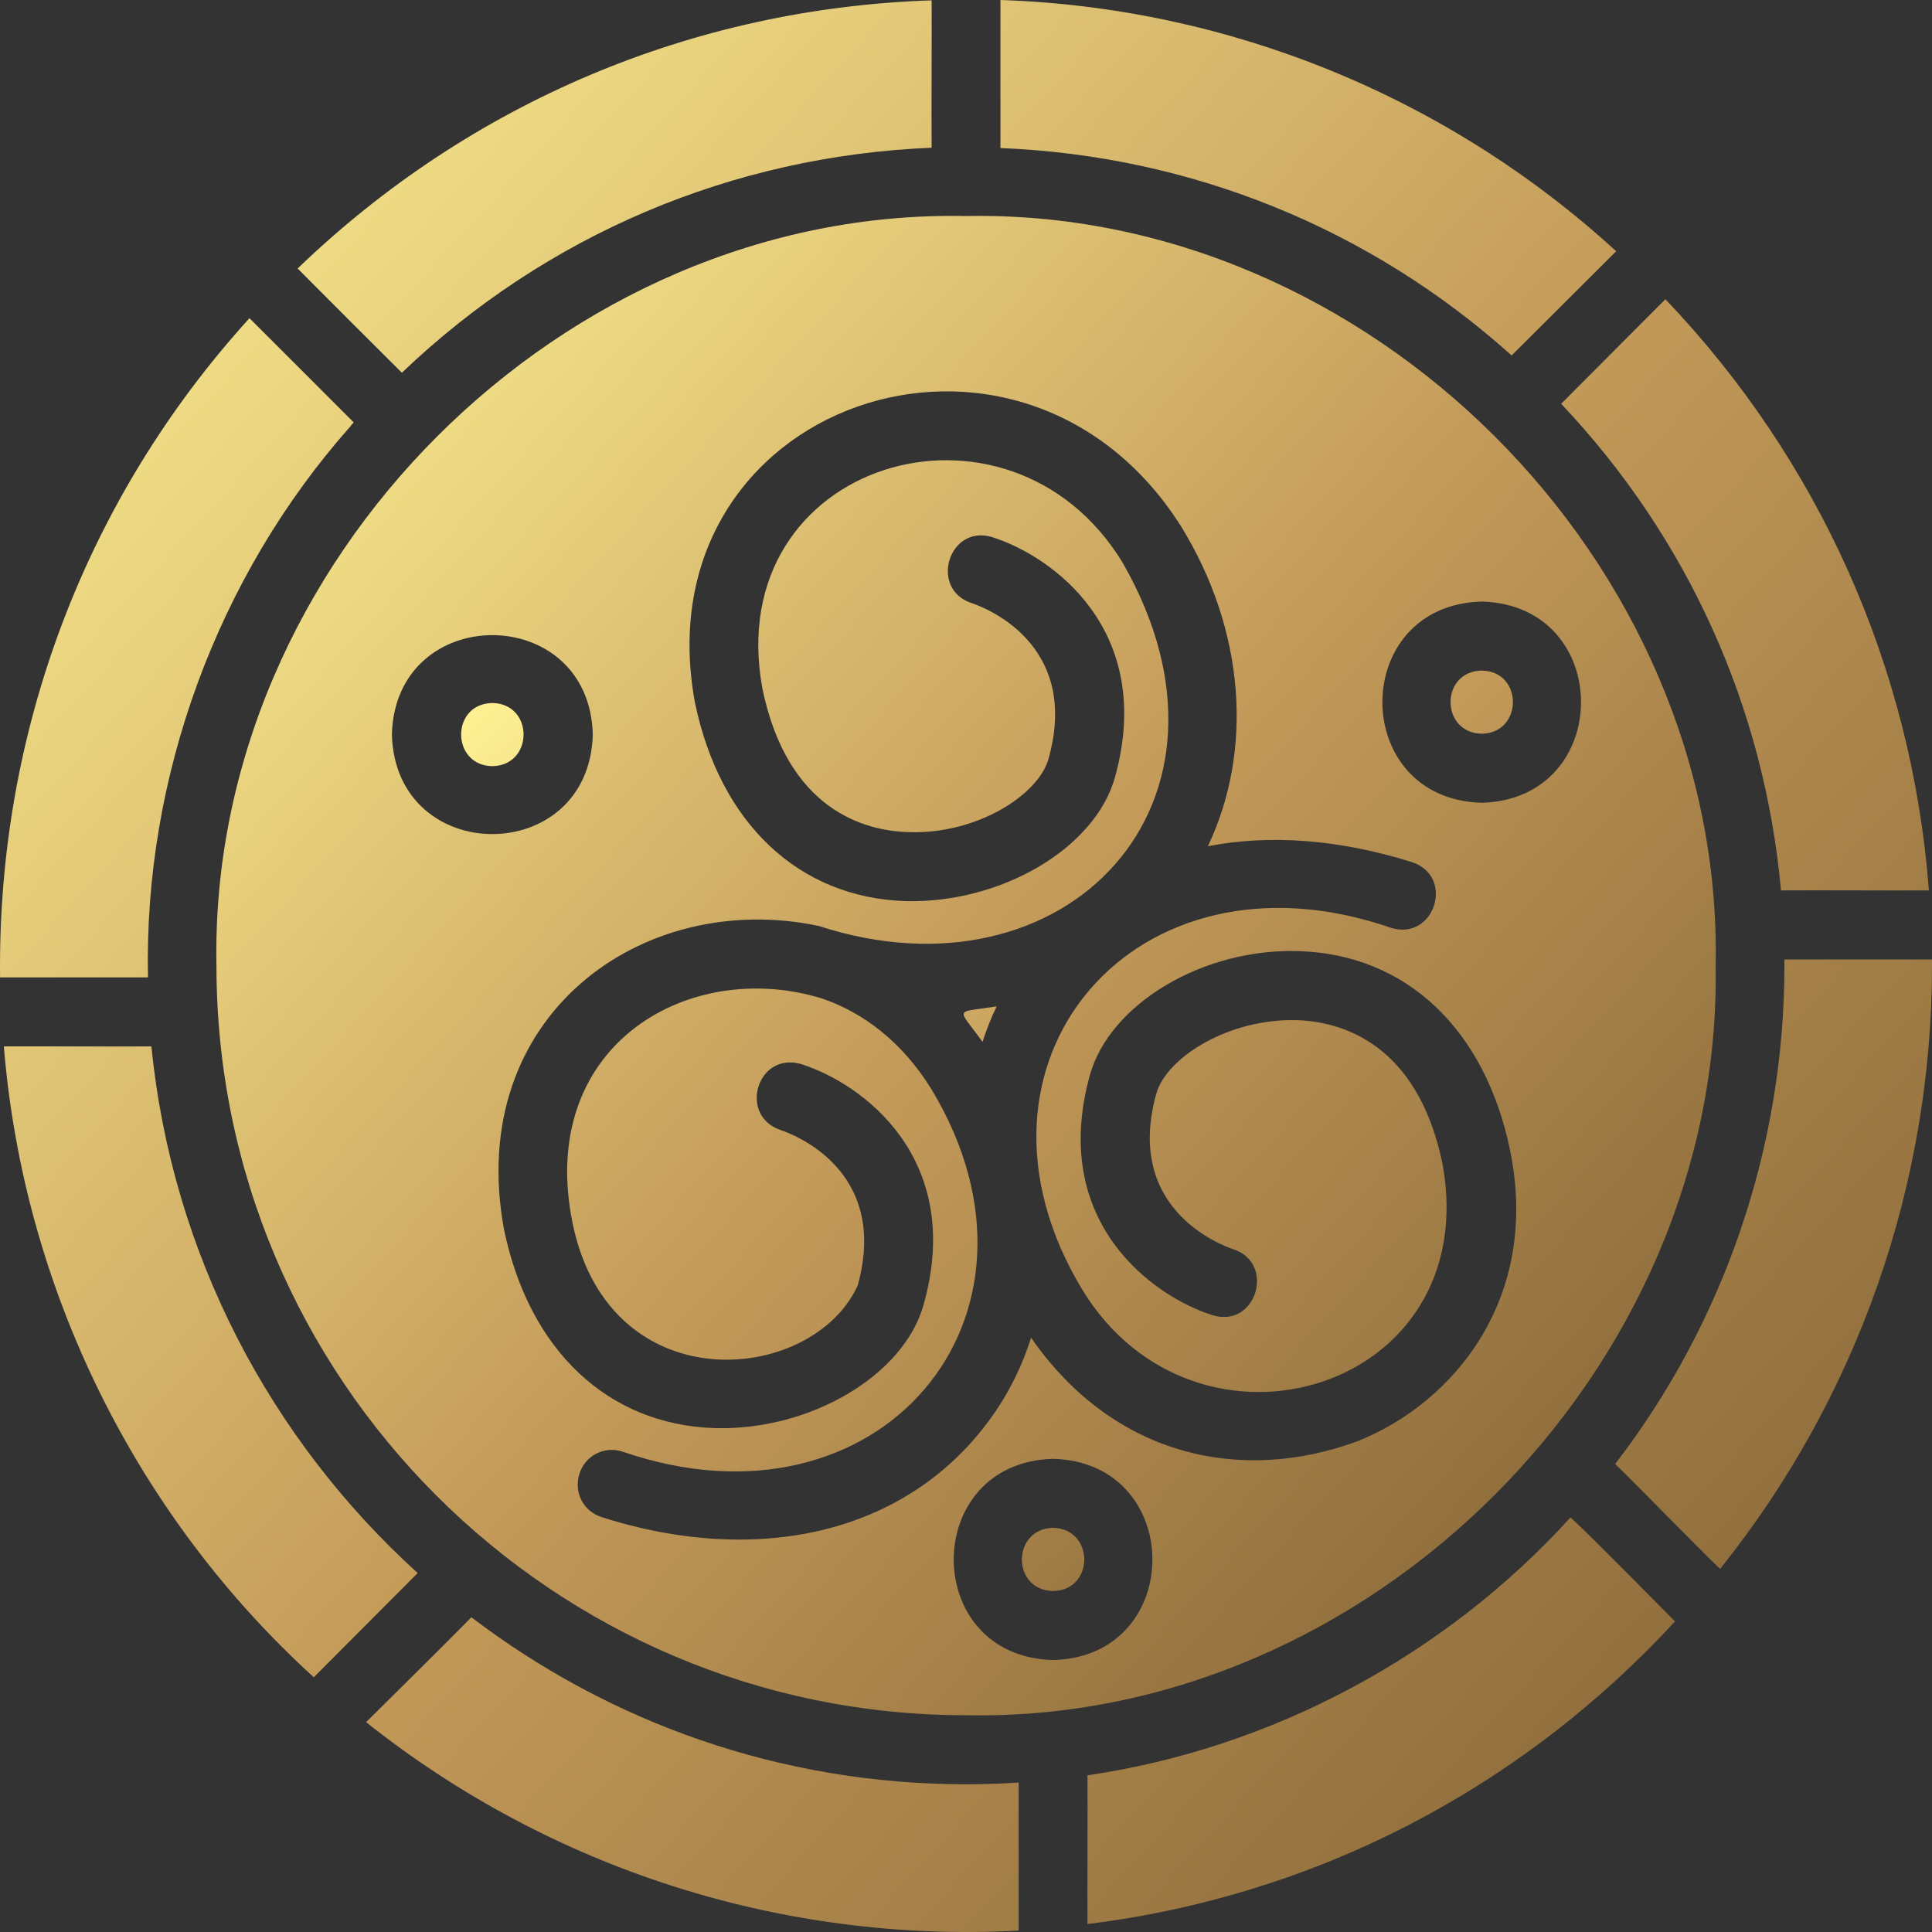 <svg width="395" height="395" viewBox="0 0 395 395" fill="none" xmlns="http://www.w3.org/2000/svg">
<rect x="0" y="0" width="395" height="395" fill="#333333" stroke="none"/>
<g clip-path="url(#clip0_2002_3037)">
<path d="M321.081 310.253C295.466 338.477 259.99 357.479 222.334 362.962C222.39 370.498 222.292 385.873 222.334 393.373C268.613 387.658 310.742 365.925 342.462 331.492C342.391 331.492 324.33 313.04 321.081 310.253ZM197.507 364.796C159.527 364.796 124.501 352.096 96.368 330.645C91.129 336.043 80.15 346.811 74.847 352.096C112.649 382.155 160.101 397.312 208.267 394.714V364.444C204.702 364.676 201.072 364.796 197.507 364.796ZM30.959 213.939C23.476 213.995 8.242 213.896 0.787 213.939C4.796 263.19 27.583 309.618 64.156 342.923L85.397 321.613C55.365 294.377 35.179 256.486 30.959 213.939ZM30.256 199.827C29.37 158.88 44.449 117.864 71.541 87.283C71.752 87.001 72.034 86.648 72.315 86.366C72.315 86.366 53.473 67.491 51.004 65.056C17.463 101.96 -0.557 149.729 0.013 199.827H30.256ZM364.827 196.157V197.428C364.827 234.331 352.59 270.246 330.224 299.316C336.202 305.138 345.739 315.051 351.675 320.767C379.71 285.811 394.996 242.293 395 197.428V196.157H364.827ZM364.124 182.045C371.629 181.989 386.898 182.088 394.367 182.045C390.921 136.605 372.001 94.198 340.492 61.176C335.217 66.454 324.478 77.249 319.182 82.555C345.134 110.003 360.748 144.719 364.124 182.045ZM330.435 51.368C295.897 19.765 251.26 1.552 204.54 0V30.27C243.434 31.823 280.077 46.64 309.054 72.677L330.435 51.368ZM82.161 76.205C111.701 47.981 149.68 31.893 190.473 30.2C190.41 22.72 190.516 7.508 190.473 0.071C141.663 1.693 96.087 20.956 60.851 54.896C66.083 60.181 76.865 70.927 82.161 76.205Z" fill="url(#paint0_linear_2002_3037)"/>
<path d="M44.254 197.428C44.254 281.96 113.039 350.685 197.509 350.685C279.938 352.322 352.191 280.033 350.763 197.428C352.479 114.817 279.699 42.528 197.509 44.172C115.241 42.422 42.658 114.845 44.254 197.428ZM215.303 339.396C188.19 338.711 188.253 298.965 215.303 298.259C242.353 298.972 242.409 338.718 215.303 339.396ZM302.937 122.987C330.05 123.721 329.973 163.418 302.937 164.124C275.894 163.411 275.831 123.714 302.937 122.987ZM167.406 189.314C217.673 205.705 257.784 164.293 229.51 115.014C206.251 76.827 147.334 94.178 155.872 140.769C161.006 165.606 176.69 169.839 185.623 170.122C199.548 170.686 212.349 162.572 214.389 155.092C221 131.314 200.885 124.046 198.564 123.27C189.969 120.37 193.943 107.21 202.784 109.793C215.162 113.674 236.262 128.915 227.963 158.903C223.883 173.509 204.612 184.728 185.13 184.234C163.327 183.528 147.221 168.358 142.087 143.662C130.777 82.38 208.551 55.652 241.466 107.605C254.548 128.844 256.307 153.328 246.952 173.015C259.612 170.545 273.819 171.603 288.66 176.26C297.465 179.111 293.4 192.313 284.51 189.737C231.993 171.462 193.233 217.334 221.281 263.685C244.554 301.865 303.45 284.521 294.919 237.93C289.785 213.093 274.03 208.859 265.168 208.577C251.383 208.154 238.513 216.127 236.403 223.606C229.791 247.385 249.906 254.653 252.227 255.429C260.822 258.336 256.848 271.587 247.937 268.906C235.629 265.025 214.529 249.784 222.828 219.796C226.908 205.19 246.108 193.759 265.661 194.465C287.464 195.171 303.57 210.341 308.704 235.037C314.964 265.096 297.521 286.687 277.547 294.66C253.775 303.424 227.709 297.836 210.802 273.492C208.762 279.984 205.597 286.123 201.307 291.626C189.561 306.797 171.767 314.77 151.16 314.77C142.227 314.77 132.733 313.288 123.027 310.184C122.143 309.916 121.321 309.473 120.61 308.882C119.899 308.29 119.314 307.562 118.888 306.74C118.462 305.919 118.204 305.019 118.13 304.096C118.055 303.173 118.166 302.244 118.455 301.364C119.58 297.624 123.519 295.578 127.247 296.777C179.715 314.89 218.482 269.259 190.475 222.76C184.427 212.952 176.479 207.025 168.039 204.132C141.278 195.904 110.55 213.149 116.767 248.514C123.435 286.941 165.901 283.427 175.354 262.838C181.965 239.059 161.85 231.791 159.529 231.015C150.906 228.016 154.817 214.998 163.749 217.538C176.128 221.419 197.227 236.66 188.858 266.648C184.849 281.254 165.578 292.544 146.096 291.979C124.293 291.274 108.187 276.103 103.052 251.407C94.992 207.744 131.319 181.694 167.406 189.314ZM121.198 150.153C120.488 177.319 80.827 177.319 80.124 150.153C80.855 123.086 120.474 123.093 121.198 150.153Z" fill="url(#paint1_linear_2002_3037)"/>
<path d="M203.769 205.753C194.963 207.164 195.631 205.725 200.885 213.02C201.659 210.551 202.643 208.081 203.769 205.753ZM100.661 156.643C109.136 156.509 109.207 143.871 100.661 143.73C92.116 143.871 92.193 156.516 100.661 156.643ZM215.303 312.369C206.828 312.553 206.772 325.134 215.303 325.282C223.834 325.134 223.778 312.546 215.303 312.369ZM302.937 150.01C311.412 149.876 311.476 137.239 302.937 137.098C294.406 137.281 294.483 149.841 302.937 150.01Z" fill="url(#paint2_linear_2002_3037)"/>
</g>
<defs>
<linearGradient id="paint0_linear_2002_3037" x1="395" y1="395" x2="-7.04" y2="26.531" gradientUnits="userSpaceOnUse">
<stop stop-color="#7D5E32"/>
<stop offset="0.5" stop-color="#C39A59"/>
<stop offset="1" stop-color="#FEF193"/>
</linearGradient>
<linearGradient id="paint1_linear_2002_3037" x1="350.793" y1="350.713" x2="38.757" y2="64.74" gradientUnits="userSpaceOnUse">
<stop stop-color="#7D5E32"/>
<stop offset="0.5" stop-color="#C39A59"/>
<stop offset="1" stop-color="#FEF193"/>
</linearGradient>
<linearGradient id="paint2_linear_2002_3037" x1="309.317" y1="325.282" x2="117.256" y2="124.14" gradientUnits="userSpaceOnUse">
<stop stop-color="#7D5E32"/>
<stop offset="0.5" stop-color="#C39A59"/>
<stop offset="1" stop-color="#FEF193"/>
</linearGradient>
<clipPath id="clip0_2002_3037">
<rect width="395" height="395" fill="white"/>
</clipPath>
</defs>
</svg>

